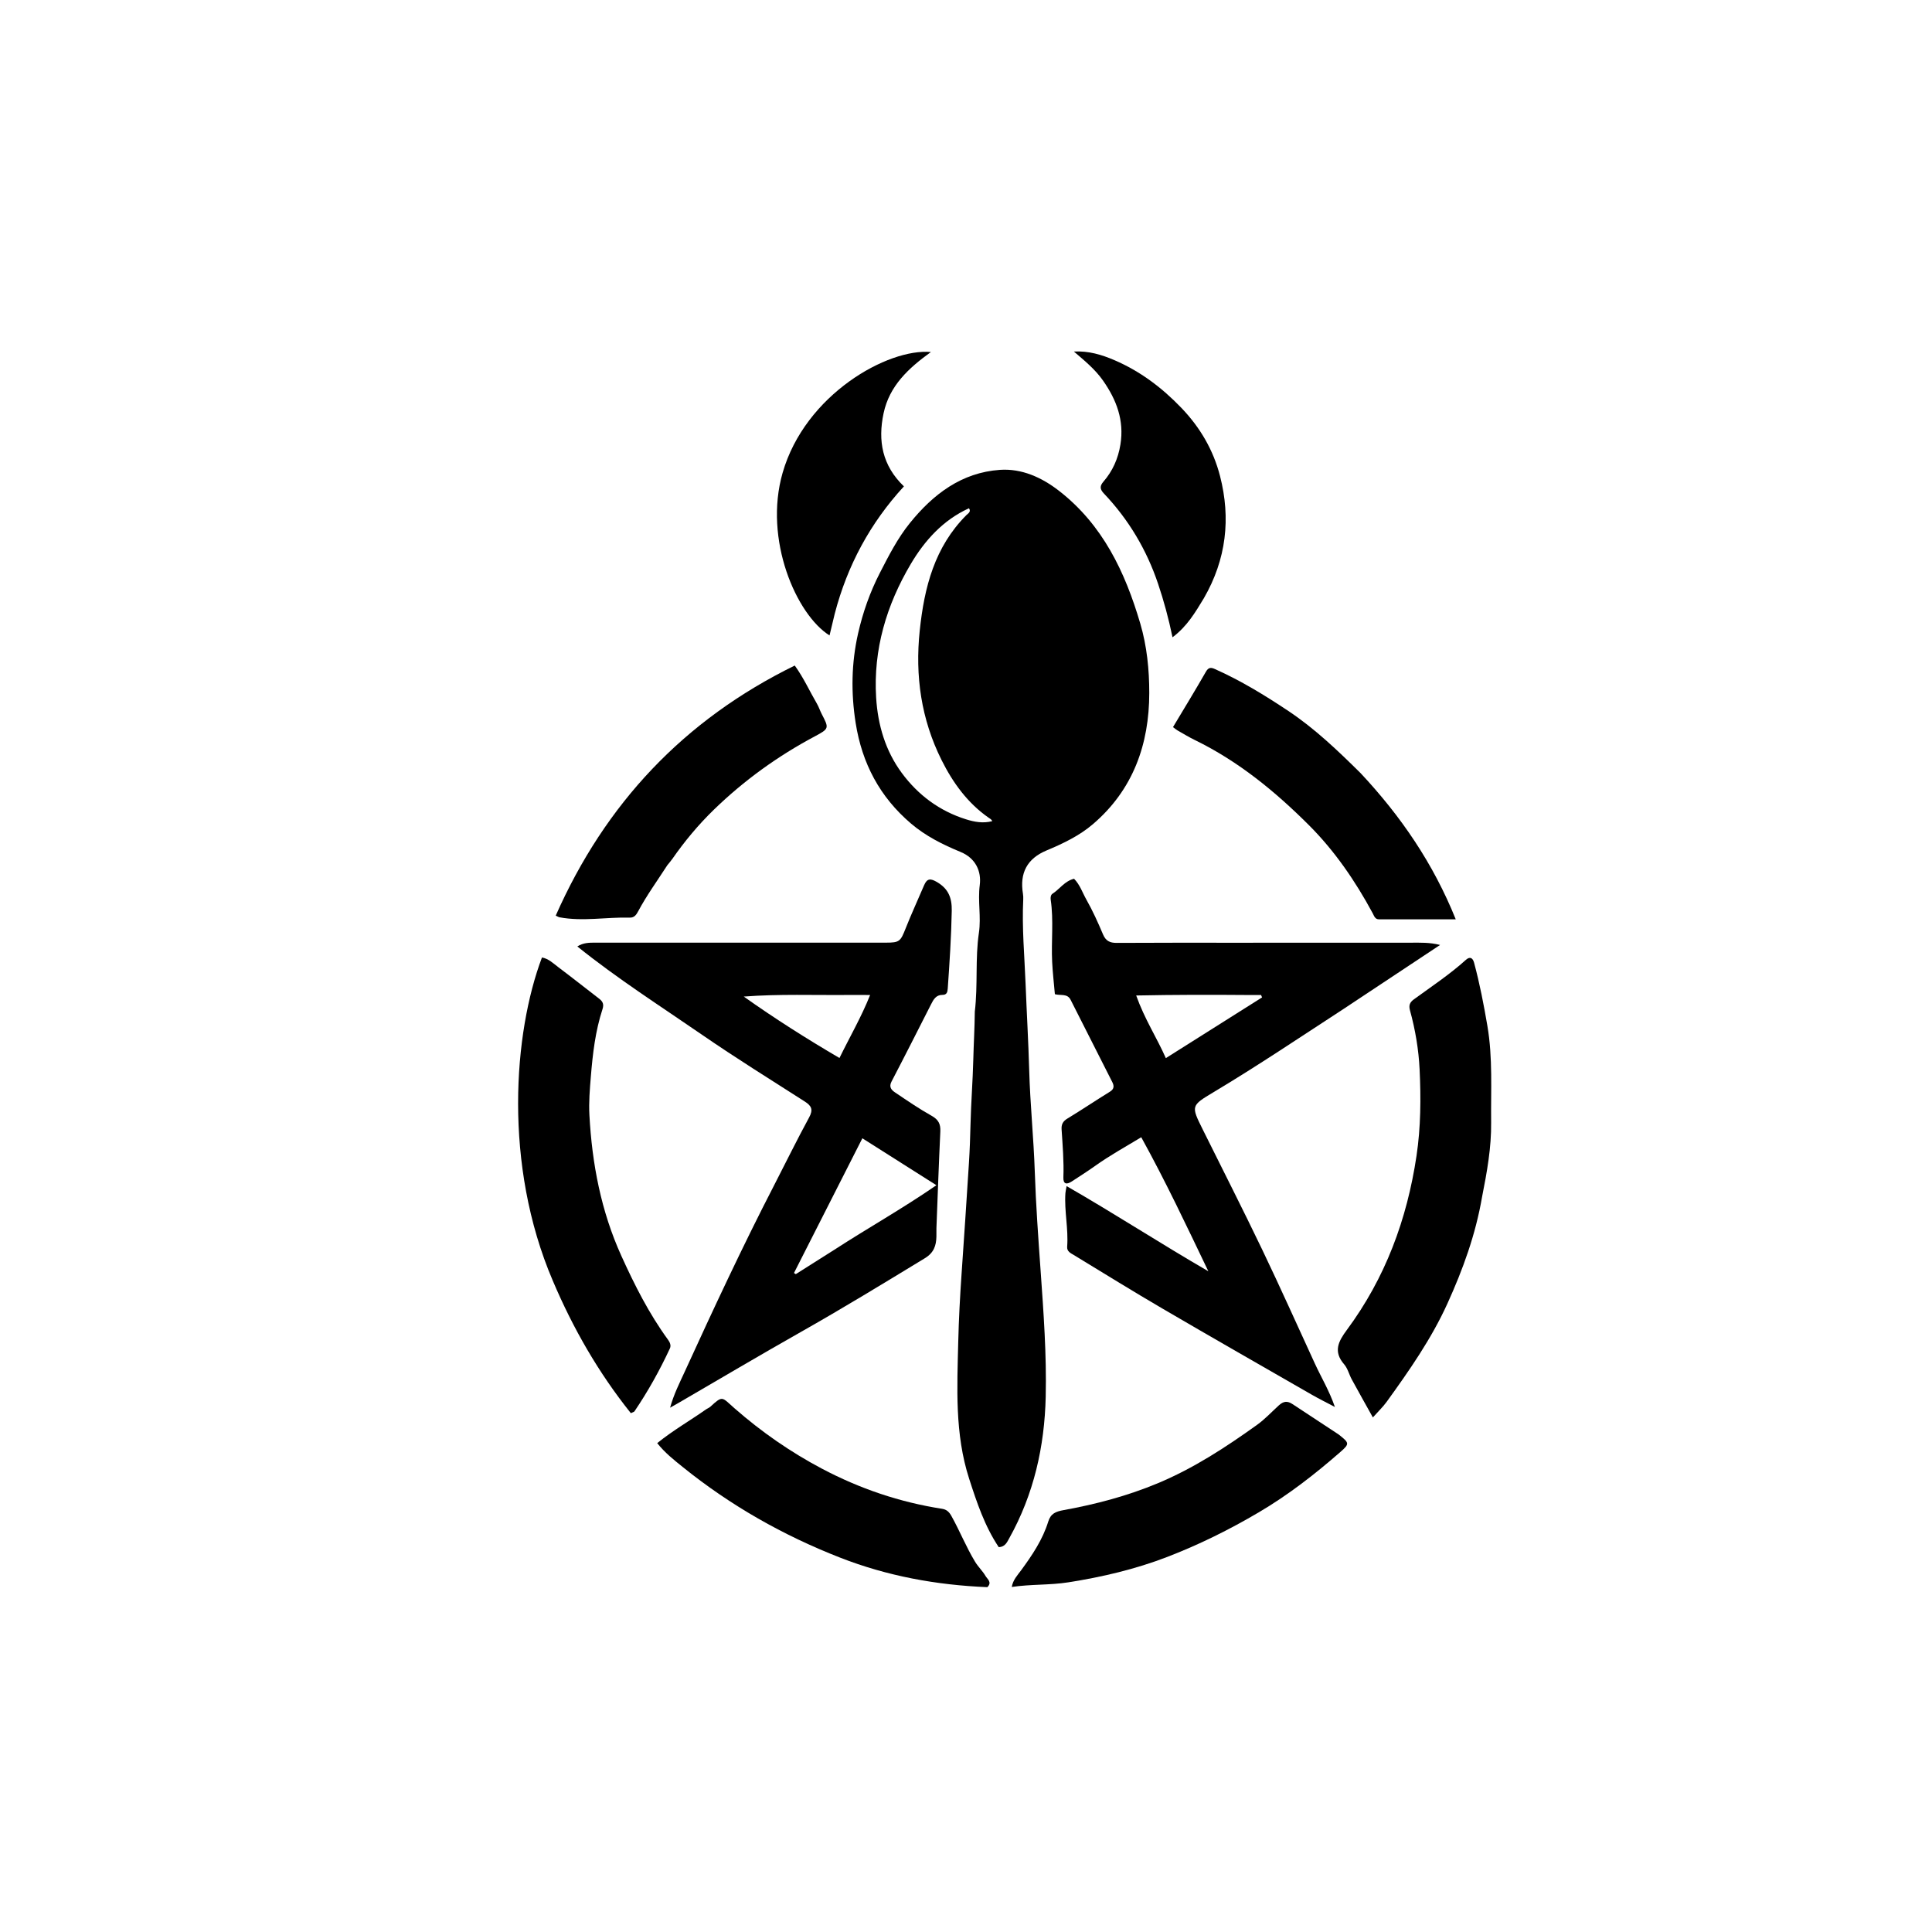 <svg version="1.1" id="Layer_1" xmlns="http://www.w3.org/2000/svg" xmlns:xlink="http://www.w3.org/1999/xlink" x="0px" y="0px"
	 width="100%" viewBox="0 0 1024 1024" enable-background="new 0 0 1024 1024" xml:space="preserve">
<path fill="#000000" opacity="1" stroke="none" 
	d="
M516.671,536.166 
	C518.364,521.975 516.808,508.061 518.838,494.433 
	C520.101,485.96 518.181,477.655 519.289,469.143 
	C520.243,461.813 517.122,454.849 509.116,451.546 
	C499.735,447.677 490.707,443.194 482.87,436.516 
	C466.329,422.422 456.902,404.635 453.519,383.208 
	C450.998,367.24 451.247,351.426 454.792,335.786 
	C457.318,324.643 461.081,313.888 466.393,303.562 
	C471.112,294.39 475.742,285.301 482.234,277.254 
	C494.63,261.889 509.704,250.455 529.956,249.034 
	C541.467,248.227 552.103,253.007 561.264,260.117 
	C584.459,278.12 596.319,303.121 604.367,330.47 
	C607.91,342.512 609.136,354.956 609.133,367.284 
	C609.124,394.496 600.553,418.618 579.293,436.806 
	C572.098,442.961 563.472,447.089 554.684,450.762 
	C544.372,455.074 540.371,462.73 542.185,473.712 
	C542.347,474.691 542.385,475.708 542.337,476.701 
	C541.606,491.687 543.002,506.637 543.585,521.575 
	C544.18,536.829 545.074,552.071 545.501,567.348 
	C546,585.245 547.858,603.085 548.457,621.003 
	C549.044,638.568 550.312,656.124 551.555,673.652 
	C553.13,695.862 554.759,718.06 554.248,740.313 
	C553.641,766.735 547.934,792.002 534.926,815.299 
	C533.741,817.423 532.72,819.891 529.363,820.03 
	C521.927,808.94 517.74,796.381 513.659,783.733 
	C505.984,759.948 507.308,735.412 507.893,711.05 
	C508.179,699.141 508.825,687.18 509.646,675.26 
	C511.001,655.606 512.332,635.95 513.565,616.288 
	C513.991,609.492 514.232,602.654 514.395,595.877 
	C514.671,584.409 515.583,572.967 515.868,561.499 
	C516.074,553.234 516.578,544.94 516.671,536.166 
M513.577,269.386 
	C499.839,275.633 490.098,286.473 482.717,298.952 
	C469.89,320.64 462.796,344.205 464.372,369.771 
	C465.267,384.279 469.295,397.944 477.975,409.701 
	C486.621,421.41 497.996,429.867 512.029,434.257 
	C516.368,435.614 520.932,436.517 525.918,435.231 
	C525.498,434.242 524.708,433.901 524.016,433.419 
	C512.806,425.611 505.05,414.861 499.066,402.886 
	C488.241,381.225 484.946,358.288 487.481,334.182 
	C489.891,311.265 495.343,289.898 512.265,272.96 
	C513.042,272.183 514.865,271.285 513.577,269.386 
z"/>
<path fill="#000000" opacity="1" stroke="none" 
	d="
M711.867,534.923 
	C688.915,549.855 666.493,564.945 643.297,578.828 
	C631.217,586.057 631.229,586.066 637.459,598.615 
	C647.999,619.845 658.756,640.971 669.003,662.343 
	C678.592,682.343 687.638,702.604 696.919,722.752 
	C700.306,730.104 704.533,737.068 707.525,745.731 
	C703.008,743.34 699.113,741.424 695.357,739.266 
	C669.032,724.142 642.669,709.084 616.457,693.767 
	C600.553,684.473 584.885,674.773 569.148,665.194 
	C567.518,664.202 565.425,663.32 565.617,660.81 
	C566.341,651.302 564.052,641.897 564.687,632.396 
	C564.75,631.445 565.001,630.506 565.321,628.658 
	C590.885,643.348 615.153,659.158 640.439,673.787 
	C629.022,649.964 617.838,626.2 604.886,602.76 
	C596.708,607.732 588.324,612.331 580.507,617.904 
	C576.443,620.802 572.221,623.48 568.039,626.209 
	C565.396,627.935 563.472,627.699 563.614,624.021 
	C563.943,615.51 563.209,607.049 562.666,598.577 
	C562.501,596.006 563.326,594.326 565.687,592.895 
	C573.312,588.273 580.709,583.276 588.304,578.604 
	C590.658,577.156 590.498,575.444 589.536,573.535 
	C582.203,558.981 574.799,544.464 567.448,529.919 
	C565.688,526.437 562.205,527.814 559.108,526.941 
	C558.617,521.277 557.942,515.558 557.663,509.821 
	C557.13,498.856 558.516,487.842 556.9,476.9 
	C556.712,475.63 556.944,474.276 557.848,473.692 
	C561.686,471.214 564.316,466.953 569.28,465.765 
	C572.403,468.932 573.721,473.121 575.786,476.771 
	C579.135,482.692 581.96,488.939 584.604,495.217 
	C586.077,498.713 588.248,499.776 591.87,499.753 
	C612.863,499.623 633.858,499.679 654.852,499.673 
	C685.844,499.664 716.835,499.656 747.827,499.648 
	C752.772,499.647 757.732,499.429 763.27,500.846 
	C745.986,512.309 729.08,523.521 711.867,534.923 
M661.079,527.369 
	C641.769,527.216 622.463,527.213 602.207,527.63 
	C606.65,540.143 613.099,549.911 617.92,560.828 
	C635.442,549.772 652.185,539.208 668.928,528.643 
	C668.747,528.22 668.567,527.797 668.387,527.374 
	C666.241,527.374 664.096,527.374 661.079,527.369 
z"/>
<path fill="#000000" opacity="1" stroke="none" 
	d="
M496.328,650.94 
	C496.325,652.756 496.348,654.09 496.317,655.422 
	C496.208,660.252 494.927,664.002 490.223,666.865 
	C468.353,680.178 446.509,693.515 424.214,706.12 
	C402.692,718.287 381.427,730.909 360.048,743.329 
	C358.657,744.137 357.251,744.919 355.163,746.106 
	C357.146,738.929 360.173,733.037 362.898,727.078 
	C378.107,693.806 393.559,660.646 410.344,628.127 
	C416.515,616.17 422.417,604.069 428.854,592.258 
	C431.084,588.167 430.159,586.141 426.592,583.858 
	C408.417,572.218 390.065,560.823 372.297,548.584 
	C350.067,533.272 327.261,518.741 306.003,501.643 
	C309.146,499.598 312.401,499.626 315.675,499.627 
	C366.995,499.637 418.315,499.637 469.636,499.627 
	C476.746,499.625 477.292,498.957 479.988,492.119 
	C483.033,484.394 486.543,476.854 489.789,469.206 
	C491.39,465.434 493.275,465.529 496.686,467.544 
	C502.721,471.109 504.581,475.979 504.45,482.747 
	C504.183,496.537 503.294,510.275 502.32,524.019 
	C502.188,525.877 501.784,527.324 499.528,527.31 
	C496.065,527.289 494.748,529.81 493.43,532.402 
	C486.497,546.035 479.605,559.69 472.527,573.248 
	C470.988,576.194 472.532,577.765 474.462,579.059 
	C480.807,583.316 487.119,587.673 493.778,591.393 
	C497.386,593.409 498.582,595.756 498.394,599.698 
	C497.591,616.613 496.998,633.537 496.328,650.94 
M442.111,662.462 
	C459.75,651.008 478.159,640.714 496.317,628.193 
	C482.433,619.393 470.004,611.515 457.069,603.316 
	C444.798,627.49 432.809,651.107 420.821,674.723 
	C421.144,674.922 421.468,675.122 421.791,675.321 
	C428.352,671.159 434.914,666.998 442.111,662.462 
M450.433,527.347 
	C431.699,527.533 412.943,526.766 394.214,528.201 
	C410.622,539.862 427.359,550.446 444.935,560.765 
	C450.433,549.509 456.475,539.164 461.188,527.363 
	C457.354,527.363 454.378,527.363 450.433,527.347 
z"/>
<path fill="#000000" opacity="1" stroke="none" 
	d="
M785.534,634.344 
	C782.095,654.398 775.334,672.937 767.133,690.977 
	C758.648,709.641 746.961,726.368 735.02,742.909 
	C733.005,745.7 730.46,748.109 727.651,751.266 
	C723.779,744.307 720.071,737.74 716.466,731.118 
	C715.035,728.49 714.326,725.308 712.43,723.122 
	C706.579,716.378 709.301,711.04 713.83,704.929 
	C734.215,677.428 745.753,646.345 750.787,612.591 
	C753.059,597.354 753.15,582.07 752.423,566.84 
	C751.922,556.328 750.144,545.766 747.321,535.525 
	C746.554,532.74 747.284,531.207 749.436,529.64 
	C758.747,522.858 768.367,516.484 776.955,508.744 
	C779.102,506.809 780.6,507.701 781.286,510.24 
	C784.272,521.28 786.432,532.494 788.352,543.763 
	C791.25,560.765 790.142,577.911 790.332,595.011 
	C790.478,608.187 788.161,621.07 785.534,634.344 
z"/>
<path fill="#000000" opacity="1" stroke="none" 
	d="
M292.994,678.807 
	C266.642,617.203 272.225,547.233 287.25,507.484 
	C290.795,508.126 293.288,510.65 295.979,512.675 
	C303.258,518.151 310.401,523.807 317.617,529.367 
	C319.525,530.836 320.18,532.317 319.33,534.908 
	C315.537,546.48 314.155,558.46 313.163,570.578 
	C312.605,577.392 312.031,584.177 312.397,590.968 
	C313.79,616.809 318.554,641.866 329.336,665.651 
	C336.357,681.138 343.966,696.219 354.006,709.996 
	C354.985,711.338 355.835,713.023 355.061,714.689 
	C349.675,726.29 343.46,737.434 336.284,748.03 
	C336.043,748.386 335.424,748.486 334.363,749.01 
	C317.331,727.711 303.804,704.302 292.994,678.807 
z"/>
<path fill="#000000" opacity="1" stroke="none" 
	d="
M721.172,409.805 
	C742.482,432.588 759.637,457.598 771.577,487.268 
	C757.126,487.268 743.998,487.276 730.87,487.261 
	C728.753,487.258 728.321,485.455 727.543,484.012 
	C718.343,466.96 707.41,450.985 693.751,437.346 
	C675.852,419.471 656.314,403.45 633.307,392.242 
	C630.172,390.714 627.181,388.887 624.145,387.161 
	C623.44,386.76 622.824,386.203 621.712,385.382 
	C627.608,375.522 633.543,365.86 639.162,356.018 
	C640.576,353.541 641.953,353.731 643.959,354.625 
	C657.666,360.738 670.408,368.532 682.865,376.84 
	C696.888,386.192 709,397.755 721.172,409.805 
z"/>
<path fill="#000000" opacity="1" stroke="none" 
	d="
M523.304,841.234 
	C496.225,840.097 470.292,835.343 445.349,825.607 
	C415.115,813.806 387.193,797.98 361.928,777.599 
	C357.245,773.822 352.415,770.037 348.34,764.886 
	C356.825,758.024 365.877,752.886 374.337,746.917 
	C375.008,746.443 375.853,746.182 376.447,745.637 
	C383.235,739.411 382.477,740.446 389.426,746.527 
	C403.634,758.96 418.949,769.594 435.578,778.391 
	C455.653,789.011 476.901,796.217 499.372,799.703 
	C501.732,800.069 503.089,801.394 504.236,803.443 
	C508.702,811.419 512.063,819.955 516.831,827.794 
	C518.485,830.512 520.795,832.634 522.348,835.304 
	C523.34,837.008 525.983,838.602 523.304,841.234 
z"/>
<path fill="#000000" opacity="1" stroke="none" 
	d="
M709.582,760.346 
	C715.133,764.775 715.474,765.165 710.441,769.565 
	C696.955,781.356 682.875,792.309 667.34,801.474 
	C651.689,810.707 635.527,818.72 618.625,825.224 
	C601.714,831.732 584.196,835.842 566.242,838.664 
	C556.327,840.223 546.436,839.604 536.253,841.128 
	C536.923,837.305 539.308,834.892 541.193,832.318 
	C547.069,824.292 552.619,816.089 555.584,806.492 
	C556.915,802.184 559.53,801.153 563.873,800.365 
	C580.867,797.281 597.522,792.875 613.573,786.186 
	C632.609,778.252 649.681,767.09 666.294,755.173 
	C670.375,752.245 673.944,748.419 677.702,744.97 
	C680.368,742.524 682.396,742.439 685.13,744.249 
	C693.166,749.572 701.24,754.838 709.582,760.346 
z"/>
<path fill="#000000" opacity="1" stroke="none" 
	d="
M353.662,458.632 
	C348.352,466.887 342.762,474.542 338.292,482.91 
	C337.358,484.66 336.31,486.427 333.847,486.359 
	C321.413,486.017 308.966,488.512 296.544,486.186 
	C296.082,486.1 295.659,485.802 294.547,485.299 
	C320.841,425.849 362.565,381.501 421.235,352.75 
	C425.951,359.248 429.108,366.345 433.003,372.997 
	C434.002,374.705 434.599,376.642 435.513,378.405 
	C439.445,385.988 439.572,386.184 431.811,390.316 
	C412.212,400.749 394.36,413.647 378.467,429.05 
	C370.282,436.983 362.899,445.814 356.348,455.241 
	C355.595,456.325 354.701,457.311 353.662,458.632 
z"/>
<path fill="#000000" opacity="1" stroke="none" 
	d="
M442.425,325.307 
	C441.469,329.392 440.573,333.072 439.669,336.789 
	C422.107,325.82 404.64,286.048 414.791,250.646 
	C426.746,208.956 470.732,184.494 493.406,186.578 
	C481.452,195.187 471.401,204.515 468.316,219.041 
	C465.216,233.636 467.581,246.732 479.094,257.787 
	C461.268,277.198 449.131,299.581 442.425,325.307 
z"/>
<path fill="#000000" opacity="1" stroke="none" 
	d="
M638.103,317.02 
	C633.494,324.632 629.164,332.007 621.461,337.772 
	C619.341,327.612 616.838,318.423 613.794,309.389 
	C607.714,291.341 598.182,275.344 585.072,261.547 
	C582.837,259.196 582.91,257.532 584.866,255.259 
	C589.735,249.603 592.624,243.124 593.84,235.651 
	C595.93,222.809 591.779,211.912 584.603,201.684 
	C580.393,195.684 574.781,191.125 569.191,186.33 
	C576.908,185.882 583.924,187.992 590.715,190.915 
	C604.308,196.765 615.783,205.4 626.087,216.117 
	C636.148,226.582 643.112,238.594 646.648,252.342 
	C652.409,274.74 649.994,296.406 638.103,317.02 
z"/>
</svg>